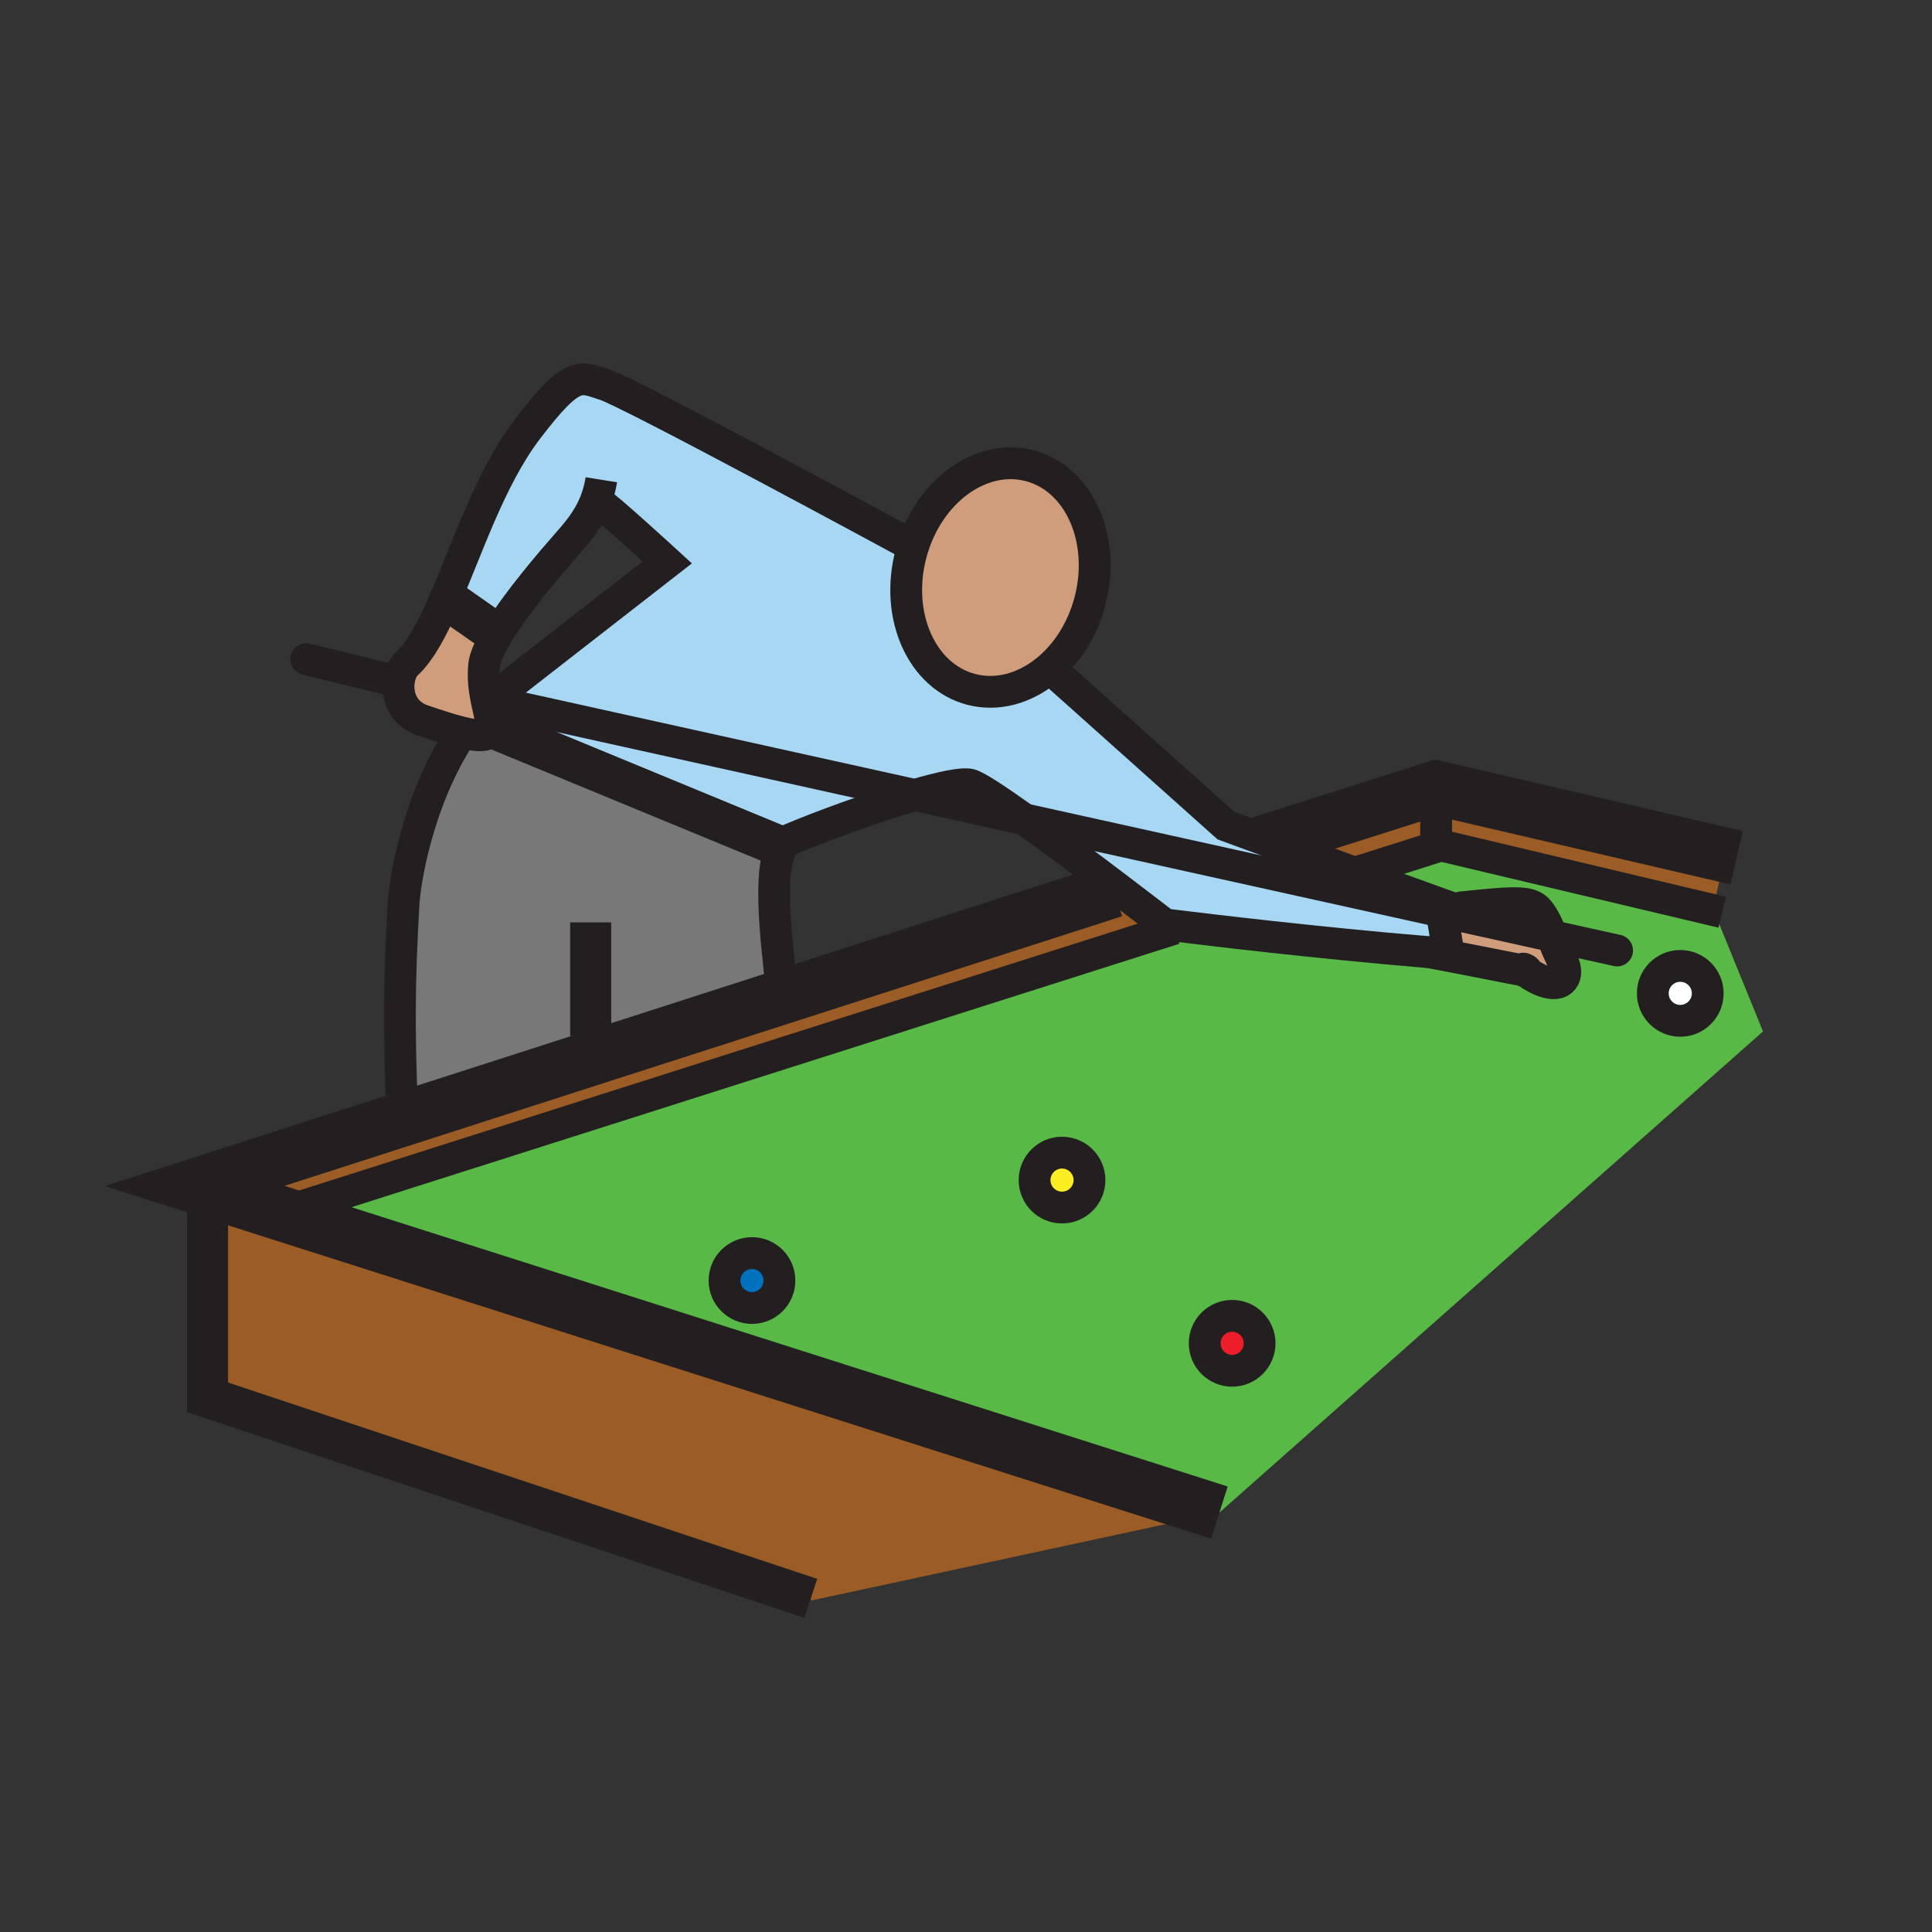 <?xml version="1.0"?><svg xmlns="http://www.w3.org/2000/svg" width="850.394" height="850.394" viewBox="0 0 850.394 850.394" overflow="visible"><rect x="0" y="0" width="850.394" height="850.394" fill="#333333" stroke="none"/><path d="M262.11 220.76c-3.35 8.57-8.7 14.35-13.53 19.88-4.74 5.41-20.9 23.99-29.7 38.58L200 266l-4.87-.36c10.35-23.5 20.5-55.05 36.87-76.58 20.58-27.04 23.48-23.02 34.07-19.79 10.59 3.22 131.23 68.61 131.23 68.61l4.93 1.68c-.48 1.42-.91 2.88-1.3 4.36-7.11 27.18 4.79 53.83 26.56 59.52 11.39 2.98 23.229-.37 32.95-8.13l3.159.12 75.98 67.92s7.59 2.79 18.7 6.87c10.66 3.91 24.56 9.01 38.069 13.95 14.49 5.29 28.54 10.41 37.7 13.69L634 398l.55 3.27-183.69-40.66c-11.58-8.26-20.99-14.5-23.86-15.22-3.48-.87-12.93 1.19-24.38 4.54l-184.96-40.94-3.17.68c-.12-.57-.24-1.15-.36-1.74l2.67-.53 76.9-59.85s-27.63-25.33-29.47-25.79l-2.12-1z" fill="#a8d7f4"></path><path d="M216.2 320.08c-.35 3.56-3.33 4.66-12.93 2.33-4.31-1.06-9.96-2.81-17.31-5.34-12.95-4.46-12.34-19.79-6.91-24.87 5.91-5.53 11.02-15.08 16.08-26.56l4.87.36 18.88 13.22c-3.18 5.27-5.39 10.03-5.76 13.45-.6 5.63.11 10.81 1.01 15.26.12.59.24 1.17.36 1.74.96 4.41 1.95 7.99 1.71 10.41z" fill="#cf9d7c" class="aac-skin-fill"></path><path d="M331 551.55c6.67 0 12.08 5.42 12.08 12.101 0 6.67-5.41 12.08-12.08 12.08-6.68 0-12.09-5.41-12.09-12.08 0-6.681 5.41-12.101 12.09-12.101z" fill="#0071bc"></path><path d="M542.35 579.18c6.67 0 12.08 5.41 12.08 12.09 0 6.681-5.41 12.091-12.08 12.091-6.68 0-12.09-5.41-12.09-12.091 0-6.68 5.41-12.09 12.09-12.09z" fill="#ed1e29"></path><path d="M739.59 425.16c6.67 0 12.09 5.41 12.09 12.09 0 6.67-5.42 12.08-12.09 12.08-6.68 0-12.09-5.41-12.09-12.08 0-6.68 5.41-12.09 12.09-12.09z" fill="#fff"></path><path d="M467.46 507.35c6.68 0 12.09 5.42 12.09 12.091 0 6.67-5.41 12.079-12.09 12.079-6.67 0-12.08-5.409-12.08-12.079 0-6.671 5.41-12.091 12.08-12.091z" fill="#fbed24"></path><path d="M637.8 420.78c20.32 3.89 30.61 6.11 33.29 6.36 2.59 2.19 12.101 8.141 16.28 4.49 3.85-3.33-.17-9.71-1.93-13.91-.57-1.37-1.351-3.43-2.28-5.69-2-4.88-4.71-10.71-7.59-12.64-4.221-2.81-11.95-2.11-32.29-.01l.18 1.8c-1.61-.54-4.93-1.71-9.41-3.32-9.16-3.28-23.21-8.4-37.7-13.69l35.971-11.42 1.93-.61 120 28.48L776 454 536.73 665.78 130.58 536.32l1.64-5.141L516.99 408.74l.029-1.33c14.45 1.79 62.551 7.59 112.04 11.72 3.101.58 6.011 1.13 8.741 1.65zm113.88 16.47c0-6.68-5.42-12.09-12.09-12.09-6.68 0-12.09 5.41-12.09 12.09 0 6.67 5.41 12.08 12.09 12.08 6.67 0 12.09-5.41 12.09-12.08zM554.43 591.27c0-6.68-5.41-12.09-12.08-12.09-6.68 0-12.09 5.41-12.09 12.09 0 6.681 5.41 12.091 12.09 12.091 6.67-.001 12.08-5.411 12.08-12.091zm-74.88-71.83c0-6.671-5.41-12.091-12.09-12.091-6.67 0-12.08 5.42-12.08 12.091 0 6.67 5.41 12.079 12.08 12.079 6.68.001 12.09-5.409 12.09-12.079zm-136.47 44.21c0-6.681-5.41-12.101-12.08-12.101-6.68 0-12.09 5.42-12.09 12.101 0 6.67 5.41 12.08 12.09 12.08 6.67 0 12.08-5.41 12.08-12.08z" fill="#58b947"></path><path fill="#9c5c25" d="M632.13 372.14v-25.37l127.32 29.62L754 400l.25.62-120-28.48-1.93.61z"></path><path d="M632.13 372.14l.19.61-35.971 11.42c-13.51-4.94-27.409-10.04-38.069-13.95l73.85-23.45v25.37zM512.64 406.86s1.54.2 4.38.55l-.029 1.33L132.22 531.18l-1.64 5.141-38.12-12.15-6.75-2.15 92.12-29.649 167.16-53.8 145.22-46.74 1.17-1.23a2897.573 2897.573 0 0 1 21.26 16.258z" fill="#9c5c25"></path><path fill="#9c5c25" d="M536.73 665.78l-179.65 38.7-.21-.97-265.52-88.47v-87.38l1.11-3.49 38.12 12.15z"></path><path d="M344.12 435.87l.87 2.7-167.16 53.8-.85-2.63c-1.39-37.29-1.39-56.641.69-92.55.44-7.78 5.52-44.2 25.55-74.59l.05-.19c9.6 2.33 12.58 1.23 12.93-2.33L342 372l2 1.05c-6.02 10.69-2.27 40.71.12 62.82z" fill="#797878"></path><path d="M450.86 360.61l183.689 40.66 3.25 19.51a2670.2 2670.2 0 0 0-8.74-1.65c-49.489-4.13-97.59-9.93-112.04-11.72-2.84-.35-4.38-.55-4.38-.55s-9.029-6.99-21.26-16.26c-12.249-9.29-27.719-20.86-40.519-29.99zM217.66 308.99l184.96 40.94c-18.81 5.51-43.02 14.48-55.05 19.63-1.46.62-2.63 1.82-3.57 3.49l-2-1.05-125.8-51.92c.24-2.42-.75-6-1.71-10.41l3.17-.68z" fill="#a8d7f4"></path><path d="M685.44 417.72c1.76 4.2 5.779 10.58 1.93 13.91-4.18 3.65-13.69-2.3-16.28-4.49.9.08.96-.06.26-.43-1.22-.65-1.14-.33-.26.43-2.68-.25-12.97-2.47-33.29-6.36l-3.25-19.51 48.61 10.76c.93 2.26 1.71 4.32 2.28 5.69zM453.22 204.99c21.771 5.69 33.66 32.35 26.561 59.53-3.391 12.97-10.48 23.71-19.34 30.79-9.721 7.76-21.561 11.11-32.95 8.13-21.77-5.69-33.67-32.34-26.56-59.52.39-1.48.82-2.94 1.3-4.36 8.349-24.66 30.409-39.95 50.989-34.57z" fill="#cf9d7c" class="aac-skin-fill"></path><g fill="none" stroke="#231f20"><path d="M402.23 239.56c8.35-24.66 30.41-39.95 50.99-34.57 21.771 5.69 33.66 32.35 26.561 59.53-3.391 12.97-10.48 23.71-19.34 30.79-9.721 7.76-21.561 11.11-32.95 8.13-21.77-5.69-33.67-32.34-26.56-59.52.389-1.48.819-2.94 1.299-4.36zM397.3 237.88s-120.64-65.39-131.23-68.61c-10.59-3.23-13.49-7.25-34.07 19.79-16.37 21.53-26.52 53.08-36.87 76.58-5.06 11.48-10.17 21.03-16.08 26.56-5.43 5.08-6.04 20.41 6.91 24.87 7.35 2.53 13 4.28 17.31 5.34 9.6 2.33 12.58 1.23 12.93-2.33.24-2.42-.75-6-1.71-10.41-.12-.57-.24-1.15-.36-1.74-.9-4.45-1.61-9.63-1.01-15.26.37-3.42 2.58-8.18 5.76-13.45 8.8-14.59 24.96-33.17 29.7-38.58 4.83-5.53 10.18-11.31 13.53-19.88 1.11-2.86 2.01-6.02 2.58-9.59M629.06 419.13c-49.489-4.13-97.59-9.93-112.04-11.72-2.84-.35-4.38-.55-4.38-.55s-9.029-6.99-21.26-16.26c-12.25-9.29-27.72-20.86-40.52-29.99-11.58-8.26-20.99-14.5-23.86-15.22-3.48-.87-12.93 1.19-24.38 4.54-18.81 5.51-43.02 14.48-55.05 19.63-1.46.62-2.63 1.82-3.57 3.49-6.02 10.69-2.27 40.71.12 62.82M463.6 295.43l75.98 67.92s7.59 2.79 18.7 6.87c10.66 3.91 24.56 9.01 38.069 13.95 14.49 5.29 28.54 10.41 37.7 13.69 4.48 1.61 7.8 2.78 9.41 3.32.67.22 1.04.33 1.1.33" stroke-width="14"></path><path d="M264.23 221.76c1.84.46 29.47 25.79 29.47 25.79l-76.9 59.85M203.22 322.6c-20.03 30.39-25.11 66.81-25.55 74.59-2.08 35.91-2.08 55.26-.69 92.55" stroke-width="14"></path><path stroke-width="14" stroke-linecap="round" stroke-linejoin="round" d="M217.66 308.99l184.96 40.94 48.24 10.68 183.69 40.66 48.61 10.76 28.63 6.34M134.84 290.14l37.55 9.18"></path><path stroke-width="24.103" d="M554.06 371.56l4.22-1.34 73.85-23.45 127.32 29.62 4.97 1.16"></path><path stroke-width="14" d="M594.78 384.67l1.57-.5 35.97-11.42 1.93-.61 120 28.48 3.77.89"></path><path stroke-width="24.103" d="M490.21 391.83l-145.22 46.74-167.16 53.8-92.12 29.65 6.75 2.15 38.12 12.15 406.15 129.46"></path><path stroke-width="14" d="M516.99 408.74L132.22 531.18M751.68 437.25c0 6.67-5.42 12.08-12.09 12.08-6.68 0-12.09-5.41-12.09-12.08 0-6.68 5.41-12.09 12.09-12.09 6.67 0 12.09 5.41 12.09 12.09zM479.55 519.44c0 6.67-5.41 12.079-12.09 12.079-6.67 0-12.08-5.409-12.08-12.079 0-6.671 5.41-12.091 12.08-12.091 6.68.001 12.09 5.421 12.09 12.091zM343.08 563.65c0 6.67-5.41 12.08-12.08 12.08-6.68 0-12.09-5.41-12.09-12.08 0-6.681 5.41-12.101 12.09-12.101 6.67.001 12.08 5.421 12.08 12.101zM554.43 591.27c0 6.681-5.41 12.091-12.08 12.091-6.68 0-12.09-5.41-12.09-12.091 0-6.68 5.41-12.09 12.09-12.09 6.67 0 12.08 5.41 12.08 12.09z"></path><path d="M671.09 427.14c-2.68-.25-12.97-2.47-33.29-6.36a2670.2 2670.2 0 0 0-8.74-1.65M671.09 427.14c-.88-.76-.96-1.08.26-.43.7.37.64.51-.26.43z" stroke-width="14" stroke-linecap="round"></path><path d="M643.15 399.39c.04 0 .09-.01.13-.01 20.34-2.1 28.069-2.8 32.29.01 2.88 1.93 5.59 7.76 7.59 12.64.93 2.26 1.71 4.32 2.28 5.69 1.76 4.2 5.779 10.58 1.93 13.91-4.18 3.65-13.69-2.3-16.28-4.49" stroke-width="14" stroke-linecap="round"></path><path stroke-width="14" d="M632.13 346.77v25.37"></path><path stroke-width="18.077" d="M91.35 527.66v87.38l265.52 88.47M216 320l.2.08L342 372M260 406v50M200 266l18.88 13.22 1.12.78"></path><path stroke-width="14" d="M638 422l-.2-1.22-3.25-19.51L634 398"></path></g><path fill="none" d="M0 0h850.394v850.394H0z"></path></svg>
